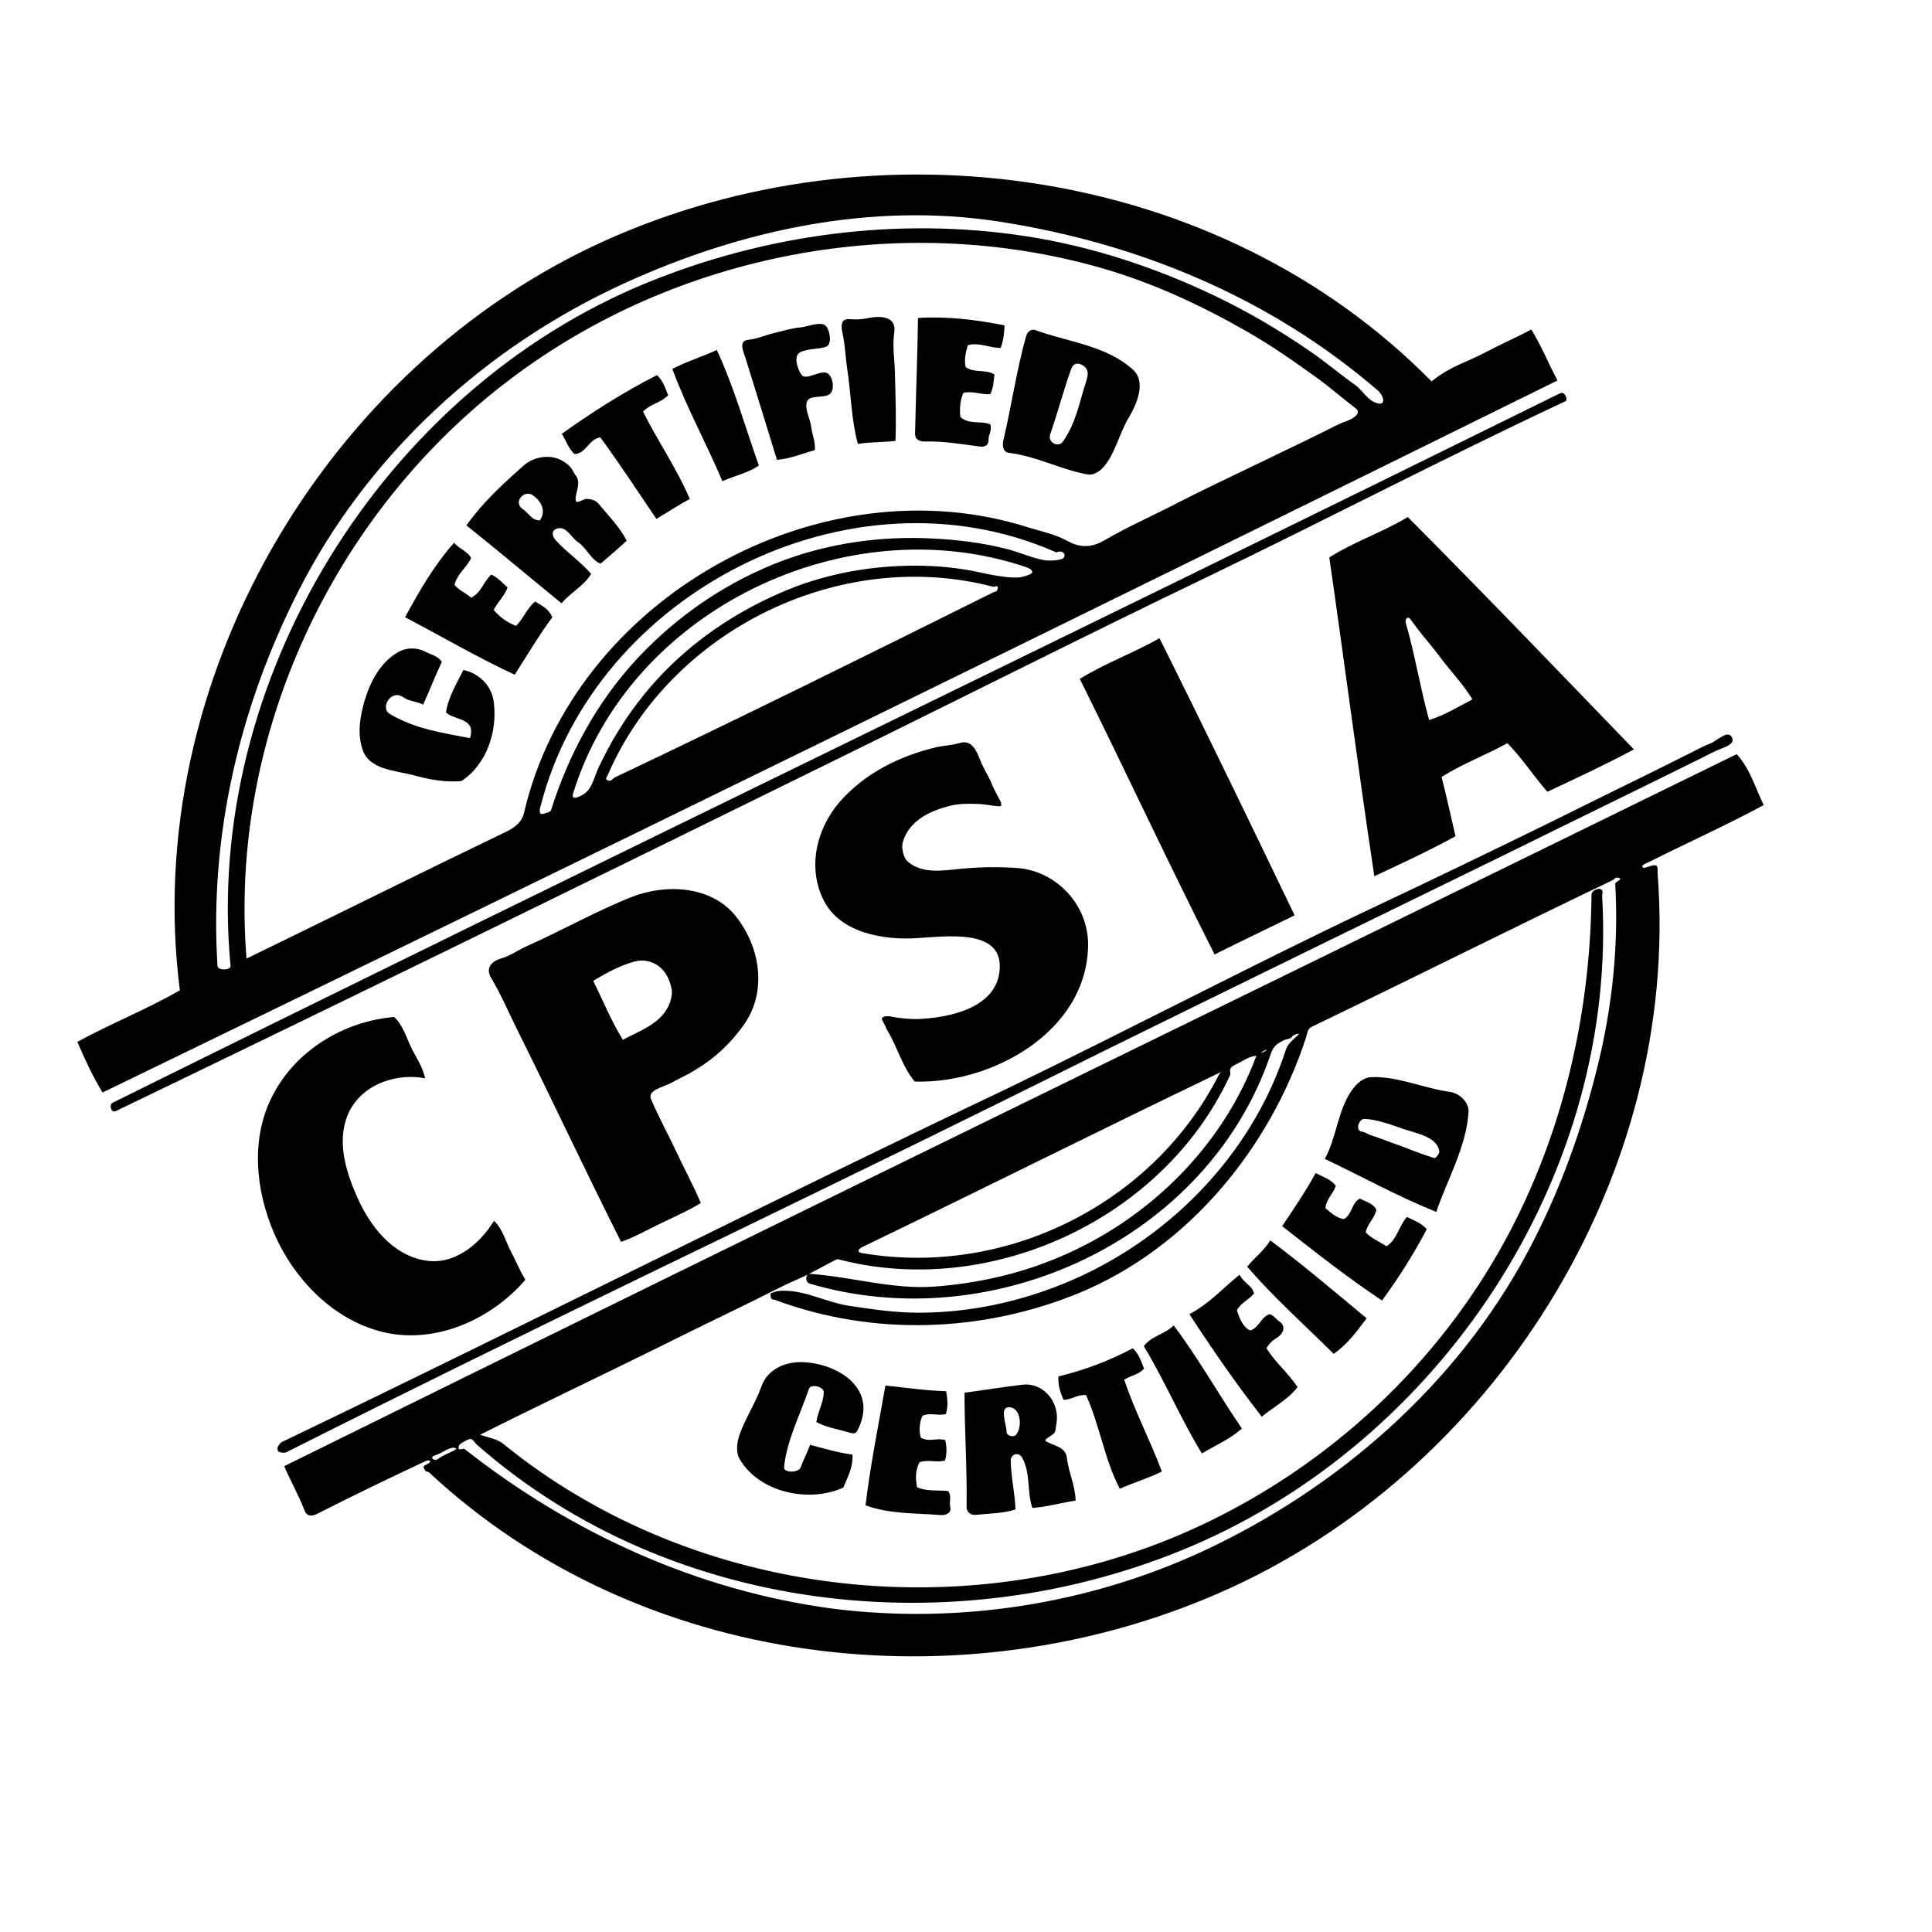 <?xml version="1.0" encoding="utf-8"?>
<!-- Generator: Adobe Illustrator 19.2.1, SVG Export Plug-In . SVG Version: 6.00 Build 0)  -->
<svg version="1.1" id="layer" xmlns="http://www.w3.org/2000/svg" xmlns:xlink="http://www.w3.org/1999/xlink" x="0px" y="0px"
	 viewBox="0 0 652 652" style="enable-background:new 0 0 652 652;" xml:space="preserve">
<style type="text/css">
	.st0{fill-rule:evenodd;clip-rule:evenodd;}
</style>
<g>
	<path class="st0" d="M405.5,523.7c45.8-21.2,86-56.2,110-101.1c10.6-19.8,18.2-40.8,23.6-62.6c5-20.2,7.2-41,6-61.7
		c-0.1-0.8,2.7-1.5,1.3-2c-1.4-0.5-1.5,0.5-2.3,0.8c-33.7,16.1-67.5,33.1-101.4,49.4c-1.5,0.7-1.5,2.2-2,3.8
		c-12.3,37.5-40,71.1-76.9,86.2c-32.4,13.2-69.2,14.5-102.2,2.2c-0.6-0.2-1.3-0.1-1.4-0.7c-0.2-0.6-0.3-1.7,0.2-1.7
		c0.6-0.1,1.4-0.5,2.1-0.6c8.3-0.9,16,3.8,24.2,5c8,1.2,16.1,2.4,24.2,2.3c16.2-0.1,32.3-3.5,47.3-9.5c35-14,64.1-43.1,75.8-79.4
		c0.8-2.3,3.2-3.8,4.3-5.1c0.4-0.5-1.9,0.2-2.3,0.9c-0.5,0.8-1.6,0.6-2.8,1.2c-2.8,1.3-3.7,2.5-4.5,5
		c-21.3,62.3-93.6,95.4-155.4,77.1c-1.7-0.5-1.6-3.5,0.2-3.3c14,1,27.6,5.3,41.8,4.3c14.5-1.1,28.5-4.2,41.8-9.8
		c30.2-12.6,55.4-37.2,66.9-68.1c-2.5,0.2-4.3,1.6-6.3,2.6c-1,0.5-2.5,1.1-2.6,2.2c0,0.7,0.3,1.3-0.1,2
		c-22.5,48.5-81.1,75.4-132.4,61.8c-4.4,2.1-8.9,4.9-13.6,6.9c-5.1,2.2-10.3,5-15.4,7.5c-10.2,5-20.6,10-30.8,15.1
		c-20.2,10-40.7,19.7-60.8,29.8c3.6,1.2,5.8,1.4,8,3.2c65.3,53,160,62.8,235.4,27.3c43.2-20.3,79.6-54,102.5-96
		c19.5-35.8,28.8-76.2,29.2-116.8c0-1.6,3.4-2.8,3.7-1.1c0.1,0.8-0.2,1.1-0.1,1.9c5.2,91.7-51.9,179.9-134.3,217.2
		c-79.6,35.9-178.8,26.2-245.4-32.3c-1.6-1.4-1.3-2.9-4.2-1.2c-1.6,1-2.1,1-2,2.4c0.1,0.8,1.5-0.2,2.1,0.3
		c36.1,28.4,78.8,47.8,124.3,53.8C323.5,548.2,367.1,541.4,405.5,523.7 M147.9,492.3c1.9-1.6,7.8-3.3,5.5-3.7
		c-1.9-0.3-3.9,1.7-6.7,2.6C144.7,491.9,146.7,493.3,147.9,492.3 M411.3,362.8c0.7-1.3,1.4-1.3,0.1-0.7
		c-40.4,19.4-79.9,39.2-120.3,58.7c-1.6,0.8-2,1.8-0.1,2.1C339.2,431.1,389,406.5,411.3,362.8 M425.6,355.3c0,0.1,1.9-0.7,1.8-1
		C427.2,354.1,425.5,355.2,425.6,355.3 M411.2,537.7c92.8-40.4,156.1-140.7,148.2-242.9c-0.1-1.7,0.5-3.2-1.9-2.7
		c-1.7,0.4-2.7,1.2-3.2,0.5c-0.5-0.6,1.1-1.2,2-1.6c12.9-6.5,26.1-12.4,38.9-19.3c-3-6.3-4.6-12.2-9.1-17.2
		C422.7,334.6,259.1,414.2,95.9,494.8c2.6,5.9,4.7,9.4,6.9,15c0.8,2.1,2.7,1.9,4.4,1c12.2-6.2,24-11.9,36.4-17.7
		c1.5-0.7,2.6,0.2,0,1.3c-1.1,0.5-0.6,0.9-0.2,1.7c0.4,0.9,0.9,0.3,1.4,0.8C215.9,563.2,324,575.7,411.2,537.7"/>
	<path class="st0" d="M317.5,511.3c1.7,0.1,3.7-0.7,3.2-2.7c-0.5-2.1,0.6-3.5-0.7-5.4c-3.3-0.4-7.3,0.2-10.5-1.3
		c-0.6-2.8-0.6-5.8,0.8-8.4c2.8-1.1,5.7,0.2,8.6-0.6c0.7-2.2,0.6-4.7,0.1-6.9c-2.8-0.9-5.5,0.8-8.2-0.8c-0.8-2.2-0.5-5.3,0.5-7.4
		c2.6-1.2,5.3,0.1,7.9-0.6c0.8-2.6,0.6-4.8,0.1-7.7c-7-0.2-13.4-1.2-20.5-1.9c-2.4,13.7-5,26.4-6.7,40.4
		C300.1,511,309,510.6,317.5,511.3"/>
	<path class="st0" d="M342.8,484.3c2.3-2.5,1.8-9.2-2.2-9.4c-3.5-0.1-0.9,5.8-0.9,8.4C339.6,484.4,341.9,485.2,342.8,484.3
		 M329.6,511.2c4.6-0.5,8.7-0.4,13.1-1.8c-0.2-5.8-1.5-10.5-1.6-16.5c0-2.3,2.8-3,3.9-0.9c2.9,5.5,1.5,11.2,3.4,16.9
		c5-0.4,9.6-1.7,14.6-2.5c-0.2-5.4-2.3-9.2-3-14.6c-0.4-3.6-4.8-4-7-5.4c-1.2-0.8,2.9-2,3.1-3.4c0.2-0.8,0.3-1.9,0.5-3.1
		c0.9-6.9-4.6-13.4-11.5-12.6c-6.9,0.8-12.8,1.8-19.6,2.7c0,13.1,0.9,25.5,0.7,38.6C326.2,510.4,327.7,511.5,329.6,511.2"/>
	<path class="st0" d="M284.6,502c1.7-4,3.3-7,3.1-11.1c-5.1-0.7-9.3-2-14.3-3.3c-1,2.7-2.3,5.1-3.2,7.6c-0.7,1.9-5.7,1.9-5.6,0
		c0.8-8.8,5.5-18,8.4-26.5c0.6-1.8,5.1-0.8,5,1.2c-0.1,3.5-2,6.4-2.5,10c3.8,2,7,2.3,11.3,3.6c2,0.6,2.3,0,3.2-2.1
		c5.8-13.3-7.6-21.2-18.9-21.7c-5.8-0.3-12,2.2-14.1,8.1c-2.2,6.1-5.5,10.8-7.5,16.6c-0.8,2.5-1.2,5.5,0,7.8
		C256.1,503.8,273.2,507.3,284.6,502"/>
	<path class="st0" d="M377.9,502.4c5.3-2.3,9.3-3.4,14.2-5.8c-3.9-10.5-9.2-20.4-12.7-31c2.7-1.6,4.8-1.7,6.7-3.7
		c-1-2.5-1.6-4.7-3.8-6.9c-7.9,4.2-16.3,7.4-25.1,9.5c-0.2,3,0.6,5.3,1.7,7.9c2.8,0,4.4-1.8,7.6-1.6
		C371.1,480.8,372.7,492.5,377.9,502.4"/>
	<path class="st0" d="M94.2,490c0.6,0.2,1.7,0.4,2.4,0.1c40.9-20.6,82-40.7,123.2-60.7c20.5-9.9,40.9-19.8,61.4-29.8
		c20.2-9.8,40.4-19.7,60.6-29.7c20.5-10.2,41-20.3,61.6-30.4c20.1-9.8,40.3-19.8,60.5-29.6c20.6-10.1,41.3-20.1,61.9-30.3
		c10.2-5,20.4-10,30.6-15c5.1-2.5,10.3-5.1,15.4-7.6c2.6-1.2,5.4-2.8,7.7-3.8c2-0.9,6.2-1.9,5-4.3c-1.3-2.9-5.1,1.2-7.5,2.1
		c-2.3,0.8-5,2.4-7.5,3.6c-5,2.5-10.2,5.1-15.3,7.6c-10.3,5.1-20.6,10.1-30.8,15.2c-20.4,10-40.9,19.9-61.5,29.6
		c-20.7,9.8-41.2,20.1-61.7,30.4c-20.2,10.1-40.3,20.3-60.6,30.1c-40.8,19.4-81.4,39.3-122,59.3c-40.7,20-81.3,40.1-122.2,59.7
		c-0.7,0.3-1.1,0.9-1.5,1.5C93.4,488.7,93.7,489.8,94.2,490"/>
	<path class="st0" d="M405.6,490.5c5.4-3.2,9.1-4.6,13.5-8.4c-7.9-11.6-14.6-23.6-23-34.8c-3.5,3.3-7.2,3.3-10.1,7
		C393.1,466,398.5,478.9,405.6,490.5"/>
	<path class="st0" d="M425.8,478.1c4.2-3.4,9.1-6,12.1-10c-3.4-5-7.5-8.3-10.5-13.1c1-1.7,2-2.6,3.6-3.6c2.1-1.3,3.1-3.8,0.8-5.4
		c-1.3-0.9-1.6-1.8-3.2-2.5c-2.9,0.6-3.7,4.7-6.7,5.5c-2.6-1.2-3.7-4.4-4.5-6.9c1.5-2.5,4-3.4,5.8-5.6c-0.7-2.8-3.1-3.1-4.9-6.3
		c-5.5,4.4-10,9.6-16.9,13.3C409.2,455.5,417.1,466.9,425.8,478.1"/>
	<path class="st0" d="M450.1,456.9c4.8-3.4,7.6-7.4,11.1-12c-10.8-9-21.3-17.9-32.5-26.3c-2.5,3.9-5.2,5.6-7.8,8.9
		C430,438,440.2,447.1,450.1,456.9"/>
	<path class="st0" d="M177.3,431.9c-2.2-3.7-3.1-6.2-4.7-9.2c-2-3.7-2.8-7.8-5.9-10.7c-4.8,7.9-13.4,15-23.1,13.4
		c-11.2-1.8-18.8-11.7-23.1-21.5c-3.7-8.4-6.8-18.2-3.3-27.3c4-10.2,16-14.7,26.3-12.7c-1-4-2.7-6.5-4.3-9.5
		c-2-3.9-3.1-8.4-6.2-11.2c-17.2,1.5-33.4,11.4-41.2,26.9c-7.3,14.4-5.5,31.7,0.7,46.1c7.2,16.6,21.8,31.1,40.1,34
		C149.6,452.7,166.7,444.2,177.3,431.9"/>
	<path class="st0" d="M466.4,438.9c5.8-8,10.6-15.5,15.1-24.1c-1.8-2-4.2-2.9-6.7-4.1c-2.7,3-3.3,7.6-6.9,9.9c-2.4-1.6-5-2.6-7-4.7
		c0.5-2.9,3-4.7,3.6-7.6c-0.9-2.1-3.6-2.8-5.6-3.8c-2.8,1.4-2.5,5.2-5.3,6.9c-2.3-0.2-4.5-2.1-6.3-3.7c0.2-2.9,2.6-4.8,3.5-7.5
		c-1.7-2.2-4-2.9-6.8-4.3c-3.5,6.3-7,11.5-11.3,17.9C443.8,422.5,454.7,431.1,466.4,438.9"/>
	<path class="st0" d="M210.2,350.9c4.6-2.5,9-4,12.6-7.5c2.1-2.1,3.5-4.6,3.9-7.6c0.2-1.5-0.2-3-0.7-4.4c-0.9-2.7-2.7-5.1-5.3-6.3
		c-2-1-4.4-1.2-6.6-0.6c-5,1.4-9.4,3.8-13.9,6.5C203.5,337.7,206.3,344.6,210.2,350.9 M223.1,412.8c4.5-2.2,9-4.1,13.4-6.8
		c-2.5-6-5.5-11.4-8.2-17.2c-2.8-6-6-11.7-8.6-17.9c-1.3-3,4.1-4,6.7-5.4c2.5-1.4,5.7-2.8,8.5-4.6c6.5-3.9,11.8-8.9,16.3-15.3
		c7.7-11.1,5.4-26-2.9-36.4c-8.1-10.2-23.4-11.1-35.1-6.5c-11.9,4.7-23.3,11.2-35.2,16.5c-3,1.3-5.4,3.2-9,4.3
		c-3.6,1.1-5.1,3.5-3.2,6.6c3.6,6.1,5.9,11.7,8.8,17.5c11.9,23.9,23,47.7,35,71.5C214.4,417.4,218.5,415,223.1,412.8"/>
	<path class="st0" d="M484.6,390.6c0.4-0.4,1.3-1.5,1.1-2.2c-0.8-4.8-7.7-5.9-12.1-7.4c-4-1.4-9.1-3.3-13.2-3.4
		c-1.8,0-3.2,4-0.8,4.3c1.3,0.2,2,0.9,3,1.2c2.3,0.7,4.5,1.6,6.7,2.4c4.4,1.5,8.7,3.4,13.2,4.8C483.3,390.6,484.2,391,484.6,390.6
		 M484.7,409c3.8-11.2,10.1-21.8,10.9-33.7c0.2-3.3-3-6.3-6.2-6.8c-8.9-1.2-17.5-5.3-26.6-5c-2.7,0.1-4.9,2.1-6.5,4.3
		c-4.9,6.9-5.1,15.7-9.2,23.3C459.9,397.2,471.4,403.6,484.7,409"/>
	<path class="st0" d="M39,375c82-39.5,163.8-79.6,245.5-119.8c40.8-20,81.3-40.5,122.3-60.2c40.7-19.6,80.7-40.5,121.5-59.6
		c0.9-0.4-0.1-2.4-0.7-2.7c-0.5-0.3-1.4,0.1-2.1,0.5C363.2,213.3,200.3,291.8,38.1,372.1C36.6,372.8,37.6,375.7,39,375"/>
	<path class="st0" d="M77.8,325.9c-9.2-96.3,51.6-194.2,140.6-230.5c40.2-16.4,84.7-22.3,127.7-15.7c22.2,3.4,43.7,10.5,63.8,20.1
		c11.1,5.3,21.8,11.6,32,18.6c5.3,3.6,10.2,7.8,15.4,11.5c2.8,2,4.3,5.6,8,6.3c2.5,0.4,1.5-2.9-0.3-4.4
		c-36.3-31.3-80.7-49.7-127.7-57C294,68.1,250,77.6,210.5,95.7c-46.6,21.3-86.4,57.7-109.7,103.6C80.9,238.4,70.6,281.9,73.4,326
		C73.5,327.6,78,327.5,77.8,325.9 M171.2,280.5c2.6-1.3,4.9-3.1,5.6-6c16.8-72.6,99.9-119.1,170.6-96.4c4.5,1.4,8.6,2.1,13.1,4.6
		c4.2,2.3,8.2,2,12.1-0.3c8.4-4.9,16.8-8.5,25.2-12.9c8.4-4.3,16.9-8.3,25.4-12.4c8-3.9,16.1-7.7,24.1-11.7c2.3-1.1,4.5-2.4,6.9-3.2
		c2.3-0.8,5.5-2.7,3.3-4.4c-4.6-3.5-8.2-6.7-12.4-9.8c-7.9-5.7-15.7-11.2-24.1-16c-15.7-9-32-16.6-49.5-21.6
		c-67.6-19.3-143.2-4.9-199.2,37.5C112.6,172.9,77.1,248,83.2,323.5C112.2,309.4,141.9,294.6,171.2,280.5 M183,274.7
		c0.8-0.2,2.8-0.5,3-1.4c5.9-18.7,15.5-36.5,29-51c13.8-14.8,30.8-26.3,49.7-33.3c15.8-5.8,32.7-8.1,49.5-7.3
		c8.5,0.4,17,1.4,25.3,3.5c4.1,1,8,2.8,12.1,3.7c2.2,0.4,4.4,0.4,6.6-0.2c1.2-0.3,1.6-2,0-2.5c-1-0.3-1.3,0.4-2,0.1
		c-69-30.4-155.5,13.6-173.8,85.9C182,273.5,182,274.9,183,274.7 M195.5,268.8c4.5-1.8,4.8-6.4,6.7-10.2c1.8-3.7,3.7-7.4,5.9-11
		c4.5-7.5,9.9-14.5,16-20.8c11.8-12.1,26.2-21.4,41.8-27.8c13.5-5.5,28.2-8.1,42.9-8.1c7.4,0,14.8,0.7,22,2.3
		c3.6,0.8,7.3,1.5,11,1.7c1.9,0.1,3.4-0.1,5.6-1c2-0.8,0.5-2-1.1-2.5c-60.7-20.6-133.8,14.3-152.9,76.4
		C192.9,269.4,193.9,269.5,195.5,268.8 M205.2,263.4c1.1,0.4,1.5-0.6,2.2-1c42.8-20.3,85.2-41.3,127.6-62.4c0.7-0.4,1.6-0.2,1.7-1.5
		c0.1-1.3-0.8-0.3-1.6-0.5c-51.4-13.4-108.5,14.4-129.8,63.1C205,262.2,203.8,262.9,205.2,263.4 M34.6,368.7
		c164-79.5,327.6-159.6,491-240.3c-3.3-6.3-5.2-11.2-8.8-17.2c-5.3,2.8-10.2,4.9-15.5,7.7c-6.1,3.3-11.4,4.4-18.2,9.8
		c-71.8-72.9-187.6-88.7-279.1-47.4C109.5,124,47.4,230.3,60.7,334.2c-11.7,6.7-23.1,11.1-34.6,17.4
		C28.7,357.7,31.4,363.4,34.6,368.7"/>
	<path class="st0" d="M367.2,319.3c0.3-13.9-10.8-25.6-24.3-26.4c-6.4-0.4-12.5-0.3-18.7,0.3c-6.1,0.6-12.9,1.8-17.8-2.4
		c-1.3-1.1-1.7-2.9-1.9-4.6c-0.1-1.4,0.3-2.8,1-4.2c2.9-5.9,9.2-8.6,15.3-10.1c2.8-0.7,5.9-0.7,8.8-0.6c2.6,0,5.2,0.7,7.7,0.8
		c1.5,0-0.1-2.5-0.7-3.6c-0.6-1.2-1.5-2.9-2.1-4.4c-1.1-2.6-2.8-5.1-3.8-7.8c-1.2-3.1-2.9-6.7-6.6-5.6c-2.9,0.8-5.3,0.9-7.8,1.4
		c-12.5,2.9-24.5,8.8-33,18.6c-7.8,9.1-10.9,22.1-5.3,33.2c5.7,11.2,20.7,13.4,31.4,12.7c10.1-0.6,28.4-3.2,28,9.9
		c-0.4,13.8-17.4,17-27.6,17.4c-2.5,0.1-6.6-0.3-8.9-0.8c-1.2-0.3-4-0.3-3.1,1.3c0.8,1.4,1.2,2.5,1.8,3.6c3.3,5.5,5,12.2,9.1,17
		C334.8,365.8,366.6,348.2,367.2,319.3"/>
	<path class="st0" d="M409.9,322.1c10-5,16.8-8.2,27-13.2c-15-31.2-30.1-62.5-45.6-93.5c-9.7,5.4-17.9,8.2-26.9,13.7
		C379.8,260.1,394.3,291.3,409.9,322.1"/>
	<path class="st0" d="M496.9,236c-3.4-5.5-7.5-9.6-11.1-14.5c-2.3-3.1-4.8-5.9-7.2-9c-0.9-1.2-1.5-2-2.6-3.5c-1-1.3-1.9,0-1.6,1.2
		c3.2,11,4.8,21.7,7.9,32.8C487.6,241.3,492,238.6,496.9,236 M463.8,295.7c10-4.7,18.3-8.5,27.4-13.5c-1.7-7.2-2.9-12.9-4.7-20
		c7.1-4.5,14.8-7.3,22.2-11.4c5.1,5.2,8.6,10.8,13.5,16.4c10-4.7,18.9-8.8,29.2-14.3c-25.4-26.3-50.5-52.5-76.3-78.4
		c-9.3,5.5-17.7,8.1-26.5,13.6C453.8,224.1,458.4,259.9,463.8,295.7"/>
	<path class="st0" d="M155.7,263.6c8.6-5.6,12.3-17,10.9-26.9c-0.4-2.9-1.9-5.8-4.3-7.7c-1.7-1.4-3.3-2.3-5.9-2.9
		c-2.2,4.4-5.1,9.1-5.9,14.3c2.8,2.8,10.3,1.7,8.1,8.7c-8.9-1.7-18.7-3.1-27.1-8.2c-3.3-2,0.4-8.3,4.4-5.7c2.6,1.7,4,1.2,6.9,2.6
		c2.2-4.8,4-9.6,6.3-14.4c-1.2-2-3.5-2.4-5.4-3.4c-2.8-1.5-6.4-1.6-9.2,0c-6.1,3.4-9.6,10.1-11.5,16.6c-1.5,5.3-2.5,10.9-0.6,16.5
		c2.3,6.6,10.7,6.9,16.7,8.4C144.4,263,150.2,264.1,155.7,263.6"/>
	<path class="st0" d="M173.7,227.7c4.1-6.4,8.1-13.2,12.7-19.4c-1.2-2.8-3.5-3.9-5.8-5.3c-2.8,2.3-3.8,5.5-6.4,8.2
		c-2.7-0.9-5.7-3-7.6-5.4c1.5-2.8,3.5-4.5,4.7-7.5c-1.6-1.5-3.3-3.4-5.5-4.4c-2.6,2.3-3.4,6.2-6.8,7.8c-1.8-1.6-4-2.4-5.6-4.3
		c0.8-3.7,4.1-5.8,5.6-9.1c-1.3-2.3-3.4-2.7-5.8-5.1c-6.7,7.6-11.5,15.9-16.5,25.1C149.3,214.9,160.8,221.7,173.7,227.7"/>
	<path class="st0" d="M182.2,175.6c2.1-3.1,0.7-6.2-2.3-8.4c-3-2.2-6.9,2.3-3.5,4.6C178.9,173.5,179.3,175.6,182.2,175.6
		 M189.5,203.6c3.2-3.8,7.3-5.6,10-9.9c-3.6-4.2-8-7.1-11.7-11.1c-1.3-1.3-2-3.3-0.1-4.1c3.3-1.4,5,2.9,7.4,4.5
		c2.8,1.8,4.6,6.3,7.6,7.2c3.3-2.8,5.6-4.8,8.8-7.7c-2.3-4.6-6.2-8.5-9.5-12.5c-1-1.3-3-1.7-4.3-1.6c-0.9,0.1-3,1.5-3.3,0.8
		c-0.8-2,2-5.9,0-8.6c-0.9-1.1-1.2-2.3-2.2-3.3c-1.9-1.8-4.1-2.9-6.7-3.1c-3.3-0.2-6.4,0.8-8.9,3c-7,6.3-13.3,11.9-19.2,20.1
		C168.3,186,178.6,194.7,189.5,203.6"/>
	<path class="st0" d="M221.5,175.1c4.4-2.5,6.9-4.4,11.3-6.7c-4.4-10.3-10.8-19.5-15.8-29.5c2.5-2.6,5.9-2.9,8.5-5.5
		c-1-2.3-1.6-4.8-3.8-6.8c-11.2,5.7-21.9,12.5-32.1,19.8c1.7,2.9,2.1,4.6,4.2,6.8c3.9,0.1,4.8-5,8.8-5.6
		C209.1,156.5,215.3,165.9,221.5,175.1"/>
	<path class="st0" d="M243.8,162.4c4.7-2.1,8.5-2.7,12.3-5.3c-4.7-13.2-8.3-26.3-14.2-39c-5.2,2.4-10,3.8-15,6.4
		C231.7,137.6,238.4,149.6,243.8,162.4"/>
	<path class="st0" d="M358.8,148.9c4.4-6.4,5.4-13,7.7-20c0.6-2,1.2-3.9-0.8-5.4c-1.9-1.4-3.6-0.8-4.2,1c-2.7,7.6-4.4,14.3-7.1,22.1
		C353.5,149.3,357.2,151.3,358.8,148.9 M367,160.1c2.1,0.4,4.3-1.1,5.6-2.7c3.8-4.5,5.3-11.5,8.3-16.4c2.8-4.7,6-12.2,1.4-16.3
		c-9.2-8.2-21.7-9.2-32.9-13.3c-1.4-0.5-2.7,0.6-3.1,2c-3.3,11.7-4.9,23.5-7.7,35.2c-0.4,1.8-0.1,4,1.8,4.2
		C350,154,358,158.5,367,160.1"/>
	<path class="st0" d="M275,151.9c0.2-2.8-0.9-5.2-1.2-7.6c-0.3-2.9-2.3-6.1-1.5-8.7c0.8-2.5,5.8-1.1,7.7-2.6
		c1.9-1.4,1.1-6.4-1.1-7.2c-2.3-0.8-7,2.7-8.4,0.7c-1.4-1.9-2.8-6.4-0.5-7.6c2.5-1.3,6.4-1,8.8-1.9c2.1-0.8,1.3-5.5-0.1-7
		c-1.6-1.7-5.9,0.2-8.6,0.5c-2.8,0.2-5.9,1.2-8.9,1.9c-3,0.7-5.3,1.9-8.8,2.3c-3.3,0.4-1.5,3.9-0.7,6.5c3.5,11.2,7,22.6,10.5,34
		C267.1,154.7,270.7,153.1,275,151.9"/>
	<path class="st0" d="M302.2,148.8c0.3-8,0-15.3-0.2-23.3c-0.1-4.5-0.9-8.2-0.2-13.4c0.7-5-3.9-5.7-8.6-4.8
		c-2.4,0.5-3.9,0.6-6.7,0.4c-2.8-0.1-2.7,2.4-2.2,4.6c0.9,4,1,8.1,1.6,12.1c1.3,8.4,1.4,17.3,3.6,25.4
		C294.4,149.1,297.7,149.3,302.2,148.8"/>
	<path class="st0" d="M330.7,150.7c1.4,0.2,2.9-0.3,2.9-2c-0.1-2.1,1.3-3.4,0.6-5.5c-3.1-1.3-7.3,0.2-10.1-2.5
		c-0.3-2.6-0.1-5.6,1-8.1c3.1-0.8,6.1,0.7,9.1,0.4c1.1-2.1,1.1-4.4,1.4-6.6c-3-1.9-6.7-0.4-9.7-2.5c-0.6-2.3,0-5.1,0.7-7.4
		c3.9-1.1,7.3,1,11.1,0.9c0.9-2.5,1.2-4.6,1.3-7.6c-9.7-1.9-19.1-3.1-29.2-2.5c-0.2,13.3-0.7,25.9-1,39.2c0,1.8,1.6,2.6,3.3,2.5
		C318.4,148.8,324.5,149.9,330.7,150.7"/>
</g>
</svg>
